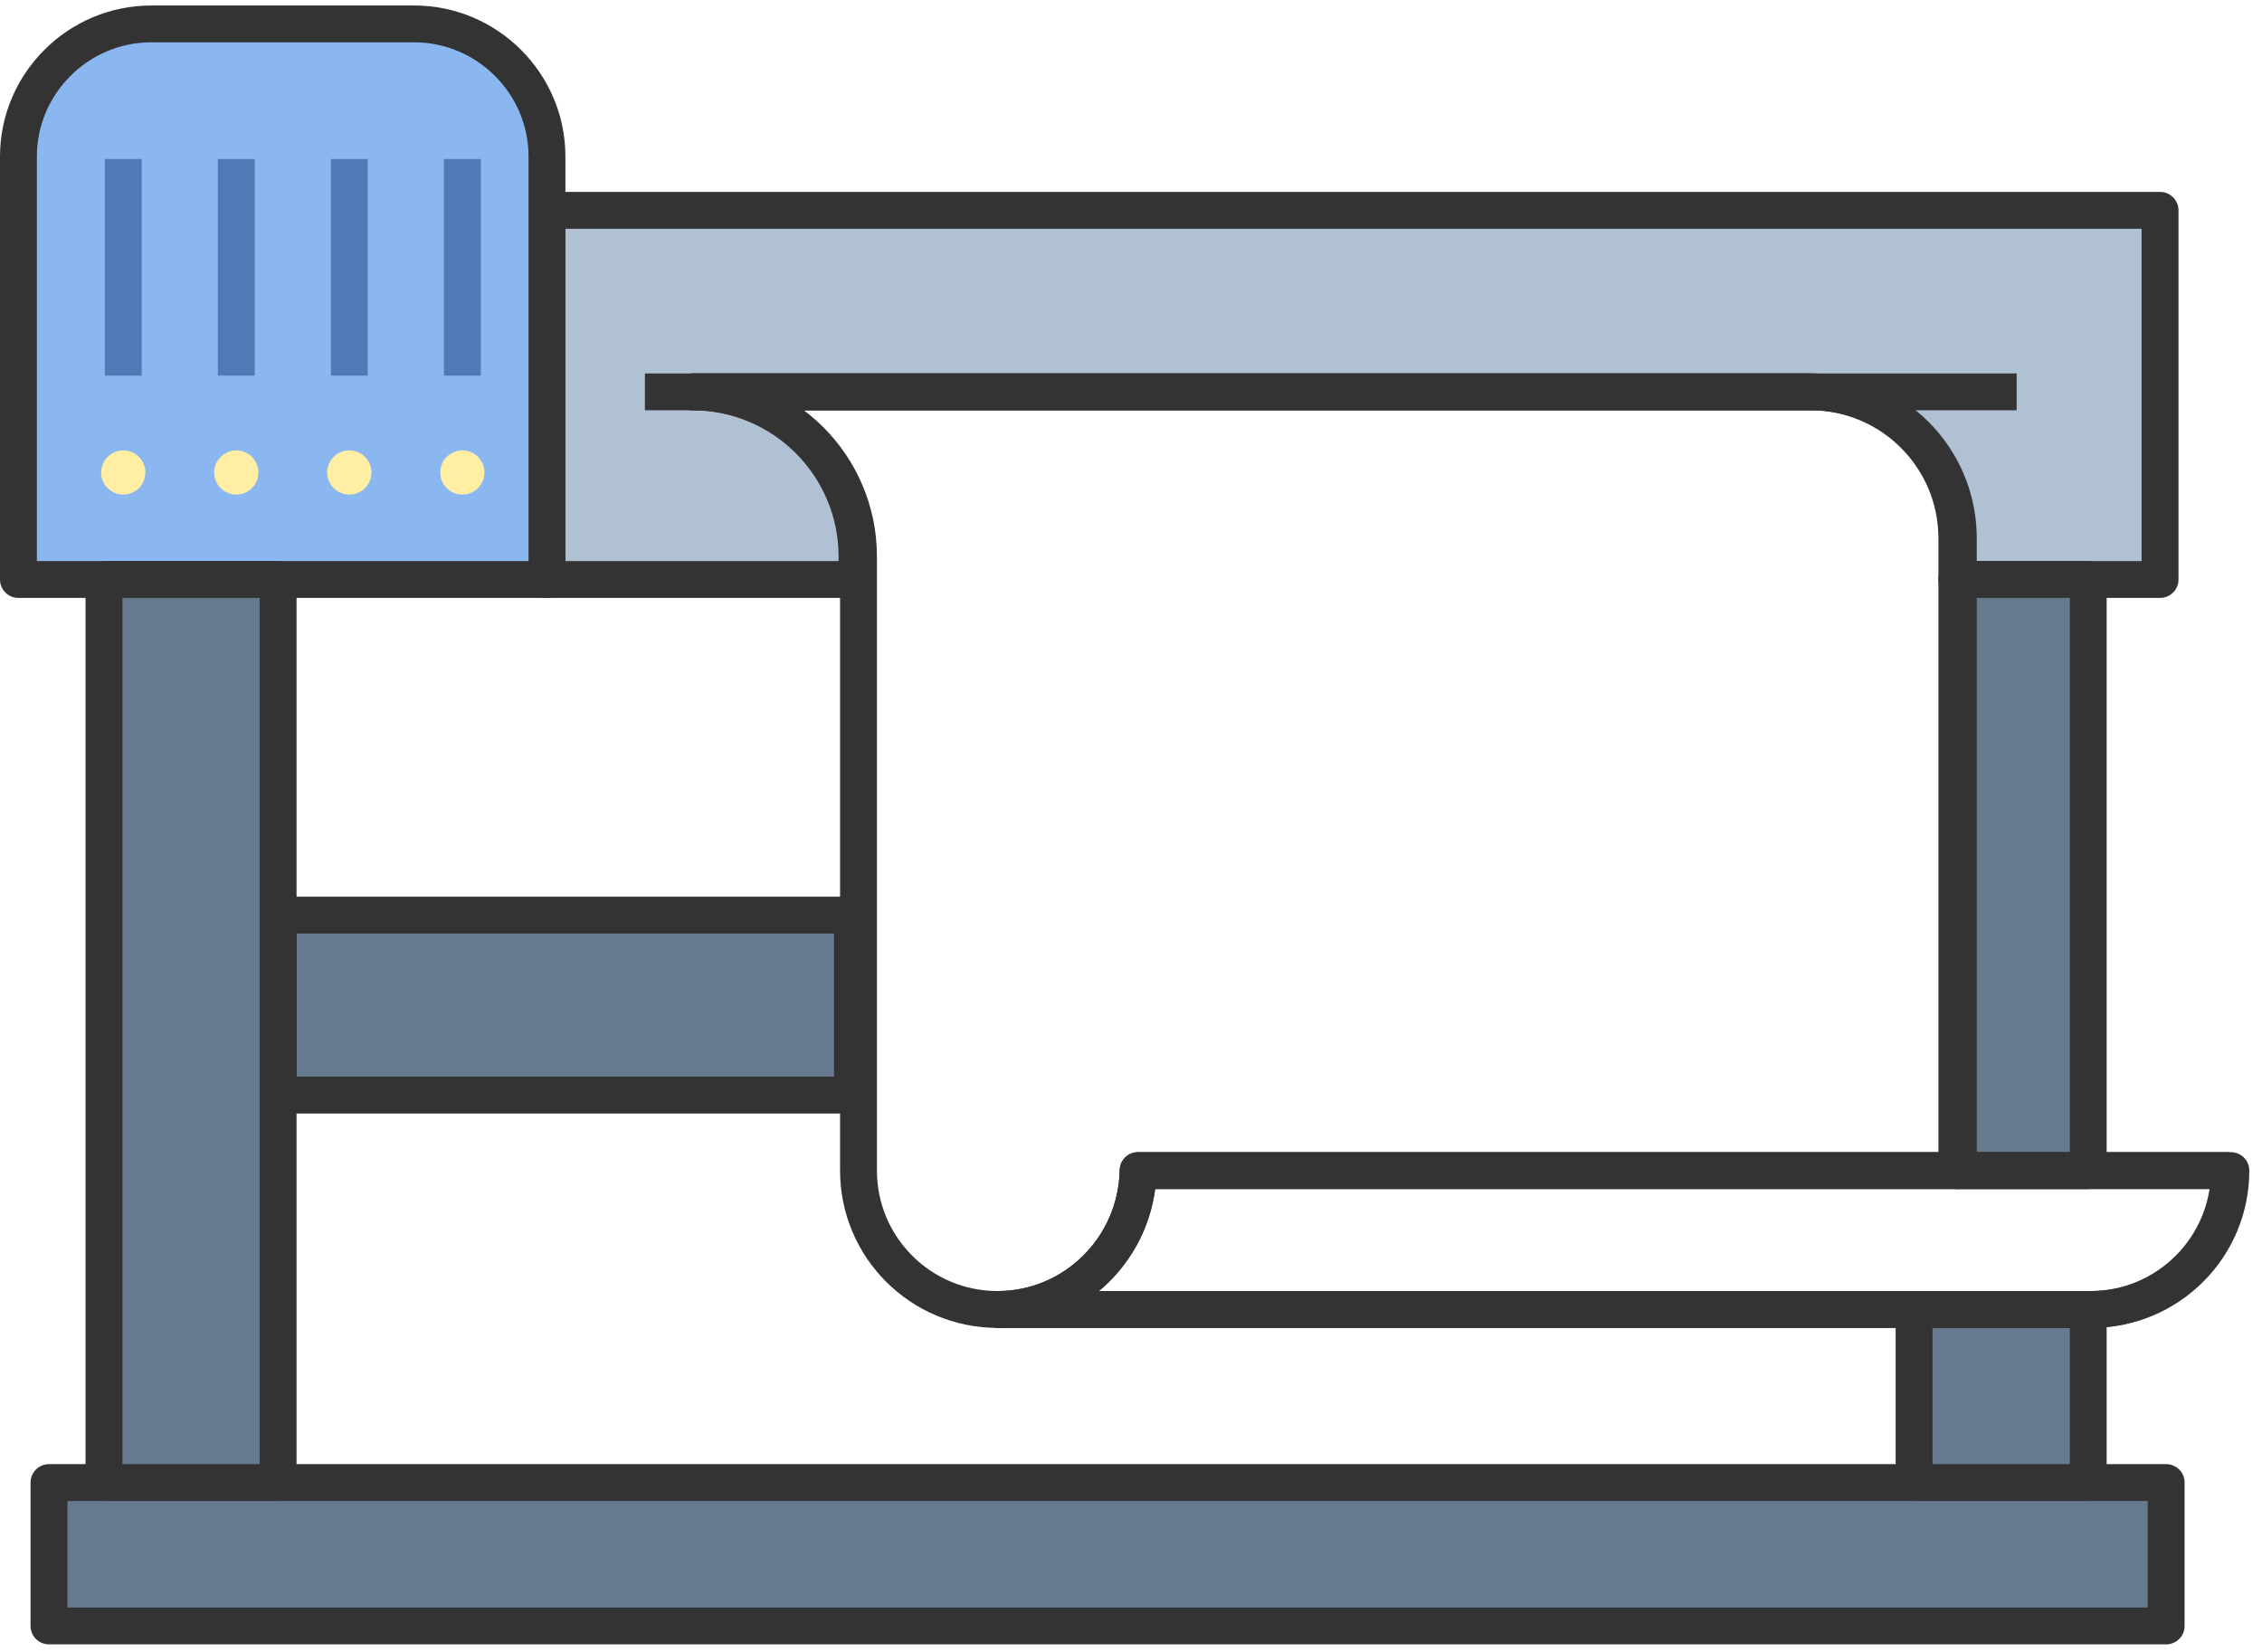 <svg width="141" height="103" viewBox="0 0 141 103" fill="none" xmlns="http://www.w3.org/2000/svg">
<path fill-rule="evenodd" clip-rule="evenodd" d="M3.054 92.423H135.026V101.362H3.054V92.423Z" fill="#66798F"/>
<path d="M135.026 93.571H3.053V91.275H135.026L136.175 92.423L135.026 93.571V93.571ZM135.026 93.571V91.275L135.085 91.277L135.144 91.281L135.201 91.288L135.258 91.299L135.313 91.311L135.368 91.327L135.421 91.345L135.473 91.365L135.524 91.388L135.574 91.414L135.622 91.442L135.669 91.471L135.714 91.503L135.757 91.537L135.799 91.573L135.839 91.611L135.877 91.651L135.913 91.693L135.947 91.736L135.979 91.781L136.009 91.828L136.037 91.876L136.062 91.925L136.085 91.976L136.106 92.028L136.124 92.082L136.139 92.136L136.152 92.192L136.162 92.248L136.17 92.306L136.174 92.364L136.175 92.423L136.174 92.482L136.17 92.54L136.162 92.598L136.152 92.654L136.139 92.71L136.124 92.764L136.106 92.818L136.085 92.87L136.062 92.921L136.037 92.97L136.009 93.018L135.979 93.065L135.947 93.11L135.913 93.153L135.877 93.195L135.839 93.235L135.799 93.273L135.757 93.309L135.714 93.343L135.669 93.375L135.622 93.405L135.574 93.432L135.524 93.458L135.473 93.481L135.421 93.501L135.368 93.519L135.313 93.535L135.258 93.548L135.201 93.558L135.144 93.565L135.085 93.569L135.026 93.571ZM133.877 101.362V92.423H136.175V101.362L135.026 102.51L133.877 101.362H133.877ZM133.877 101.362H136.175L136.174 101.421L136.17 101.479L136.162 101.537L136.152 101.593L136.139 101.649L136.124 101.703L136.106 101.757L136.085 101.809L136.062 101.86L136.037 101.909L136.009 101.957L135.979 102.004L135.947 102.049L135.913 102.092L135.877 102.134L135.839 102.174L135.799 102.212L135.757 102.248L135.714 102.282L135.669 102.314L135.622 102.344L135.574 102.371L135.524 102.397L135.473 102.42L135.421 102.44L135.368 102.458L135.313 102.474L135.258 102.487L135.201 102.497L135.144 102.504L135.085 102.508L135.026 102.51L134.967 102.508L134.909 102.504L134.851 102.497L134.795 102.487L134.739 102.474L134.684 102.458L134.631 102.44L134.579 102.42L134.528 102.397L134.478 102.371L134.43 102.344L134.384 102.314L134.339 102.282L134.295 102.248L134.253 102.212L134.213 102.174L134.175 102.134L134.139 102.092L134.105 102.049L134.073 102.004L134.043 101.957L134.016 101.909L133.99 101.86L133.967 101.809L133.947 101.757L133.929 101.703L133.913 101.649L133.9 101.593L133.89 101.537L133.883 101.479L133.878 101.421L133.877 101.362ZM3.054 100.214H135.026V102.51H3.054L1.904 101.362L3.054 100.214V100.214ZM3.054 100.214V102.51L2.994 102.508L2.936 102.504L2.879 102.497L2.822 102.487L2.766 102.474L2.712 102.458L2.658 102.44L2.606 102.42L2.555 102.397L2.506 102.371L2.458 102.344L2.411 102.314L2.366 102.282L2.323 102.248L2.281 102.212L2.241 102.174L2.203 102.134L2.167 102.092L2.133 102.049L2.101 102.004L2.071 101.957L2.043 101.909L2.018 101.86L1.995 101.809L1.974 101.757L1.956 101.703L1.94 101.649L1.928 101.593L1.917 101.537L1.91 101.479L1.906 101.421L1.904 101.362L1.906 101.303L1.91 101.245L1.917 101.187L1.928 101.131L1.94 101.075L1.956 101.021L1.974 100.967L1.995 100.915L2.018 100.864L2.043 100.815L2.071 100.767L2.101 100.72L2.133 100.675L2.167 100.632L2.203 100.59L2.241 100.55L2.281 100.513L2.323 100.476L2.366 100.442L2.411 100.41L2.458 100.38L2.506 100.353L2.555 100.327L2.606 100.304L2.658 100.284L2.712 100.266L2.766 100.25L2.822 100.238L2.879 100.227L2.936 100.22L2.994 100.216L3.054 100.214ZM4.203 92.423V101.362H1.904V92.423L3.054 91.275L4.203 92.423H4.203ZM4.203 92.423H1.904L1.906 92.364L1.91 92.306L1.917 92.248L1.928 92.192L1.94 92.136L1.956 92.082L1.974 92.028L1.995 91.976L2.018 91.925L2.043 91.876L2.071 91.828L2.101 91.781L2.133 91.736L2.167 91.693L2.203 91.651L2.241 91.611L2.281 91.573L2.323 91.537L2.366 91.503L2.411 91.471L2.458 91.442L2.506 91.414L2.555 91.388L2.606 91.365L2.658 91.345L2.712 91.327L2.766 91.311L2.822 91.299L2.879 91.288L2.936 91.281L2.994 91.277L3.054 91.275L3.113 91.277L3.171 91.281L3.229 91.288L3.285 91.299L3.341 91.311L3.395 91.327L3.449 91.345L3.501 91.365L3.552 91.388L3.601 91.414L3.65 91.442L3.696 91.471L3.741 91.503L3.785 91.537L3.826 91.573L3.866 91.611L3.904 91.651L3.94 91.693L3.975 91.736L4.007 91.781L4.037 91.828L4.064 91.876L4.09 91.925L4.113 91.976L4.133 92.028L4.151 92.082L4.167 92.136L4.179 92.192L4.19 92.248L4.197 92.306L4.201 92.364L4.203 92.423H4.203Z" fill="#333333"/>
<path fill-rule="evenodd" clip-rule="evenodd" d="M17.336 57.047H53.139V68.269H17.336V57.047Z" fill="#66798F"/>
<path d="M53.139 58.195H17.336V55.899H53.139L54.288 57.047L53.139 58.195V58.195ZM53.139 58.195V55.899L53.198 55.901L53.256 55.905L53.314 55.913L53.37 55.923L53.426 55.935L53.48 55.951L53.534 55.969L53.586 55.989L53.637 56.013L53.687 56.038L53.735 56.066L53.781 56.095L53.826 56.127L53.87 56.161L53.911 56.198L53.951 56.236L53.989 56.276L54.026 56.317L54.06 56.361L54.092 56.405L54.122 56.452L54.149 56.5L54.175 56.55L54.198 56.6L54.218 56.653L54.236 56.706L54.252 56.76L54.265 56.816L54.275 56.872L54.282 56.93L54.286 56.988L54.288 57.047L54.286 57.106L54.282 57.164L54.275 57.222L54.265 57.279L54.252 57.334L54.236 57.389L54.218 57.442L54.198 57.494L54.175 57.545L54.149 57.594L54.122 57.642L54.092 57.689L54.06 57.734L54.026 57.777L53.989 57.819L53.951 57.859L53.911 57.897L53.87 57.933L53.826 57.967L53.781 57.999L53.735 58.029L53.687 58.056L53.637 58.082L53.586 58.105L53.534 58.125L53.48 58.143L53.426 58.159L53.37 58.172L53.314 58.182L53.256 58.189L53.198 58.194L53.139 58.195ZM51.989 68.269V57.047H54.288V68.269L53.139 69.416L51.989 68.269H51.989ZM51.989 68.269H54.288L54.286 68.328L54.282 68.386L54.275 68.443L54.265 68.5L54.252 68.555L54.236 68.61L54.218 68.663L54.198 68.715L54.175 68.766L54.149 68.816L54.122 68.864L54.092 68.91L54.06 68.955L54.026 68.999L53.989 69.04L53.951 69.08L53.911 69.118L53.87 69.154L53.826 69.188L53.781 69.22L53.735 69.25L53.687 69.278L53.637 69.303L53.586 69.326L53.534 69.347L53.48 69.365L53.426 69.38L53.37 69.393L53.314 69.403L53.256 69.41L53.198 69.415L53.139 69.416L53.08 69.415L53.021 69.41L52.964 69.403L52.907 69.393L52.852 69.38L52.797 69.365L52.743 69.347L52.691 69.326L52.64 69.303L52.591 69.278L52.543 69.25L52.496 69.22L52.451 69.188L52.408 69.154L52.366 69.118L52.326 69.08L52.288 69.04L52.252 68.999L52.218 68.955L52.186 68.91L52.156 68.864L52.128 68.816L52.103 68.766L52.08 68.715L52.059 68.663L52.041 68.61L52.026 68.555L52.013 68.5L52.003 68.443L51.995 68.386L51.991 68.328L51.989 68.269ZM17.336 67.121H53.139V69.416H17.336L16.187 68.269L17.336 67.121V67.121ZM17.336 67.121V69.416L17.277 69.415L17.219 69.41L17.161 69.403L17.105 69.393L17.049 69.38L16.994 69.365L16.941 69.347L16.889 69.326L16.838 69.303L16.788 69.278L16.74 69.25L16.694 69.22L16.649 69.188L16.605 69.154L16.564 69.118L16.524 69.08L16.486 69.04L16.45 68.999L16.415 68.955L16.383 68.91L16.353 68.864L16.326 68.816L16.3 68.766L16.277 68.715L16.257 68.663L16.239 68.61L16.223 68.555L16.21 68.5L16.2 68.443L16.193 68.386L16.189 68.328L16.187 68.269L16.189 68.21L16.193 68.151L16.2 68.094L16.21 68.037L16.223 67.982L16.239 67.927L16.257 67.874L16.277 67.822L16.3 67.771L16.326 67.722L16.353 67.674L16.383 67.627L16.415 67.582L16.45 67.538L16.486 67.497L16.524 67.457L16.564 67.419L16.605 67.383L16.649 67.349L16.694 67.317L16.74 67.287L16.788 67.259L16.838 67.234L16.889 67.211L16.941 67.19L16.994 67.172L17.049 67.157L17.105 67.144L17.161 67.134L17.219 67.127L17.277 67.122L17.336 67.121V67.121ZM18.486 57.047V68.269H16.187V57.047L17.336 55.899L18.486 57.047H18.486ZM18.486 57.047H16.187L16.189 56.988L16.193 56.93L16.2 56.872L16.21 56.816L16.223 56.76L16.239 56.706L16.257 56.653L16.277 56.6L16.3 56.55L16.326 56.5L16.353 56.452L16.383 56.405L16.415 56.361L16.45 56.317L16.486 56.276L16.524 56.236L16.564 56.198L16.605 56.161L16.649 56.127L16.694 56.095L16.74 56.066L16.788 56.038L16.838 56.013L16.889 55.989L16.941 55.969L16.994 55.951L17.049 55.935L17.105 55.923L17.161 55.913L17.219 55.905L17.277 55.901L17.336 55.899L17.395 55.901L17.454 55.905L17.511 55.913L17.568 55.923L17.623 55.935L17.678 55.951L17.732 55.969L17.784 55.989L17.835 56.013L17.884 56.038L17.932 56.066L17.979 56.095L18.024 56.127L18.067 56.161L18.109 56.198L18.149 56.236L18.187 56.276L18.223 56.317L18.257 56.361L18.289 56.405L18.319 56.452L18.347 56.5L18.372 56.55L18.395 56.6L18.416 56.653L18.434 56.706L18.449 56.76L18.462 56.816L18.472 56.872L18.48 56.93L18.484 56.988L18.486 57.047H18.486Z" fill="#333333"/>
<path fill-rule="evenodd" clip-rule="evenodd" d="M134.645 13.112H34.094V36.126H53.421V34.699C53.421 29.026 48.817 24.428 43.138 24.428C66.371 24.428 89.605 24.428 112.838 24.428C117.886 24.428 121.978 28.515 121.978 33.557V36.126H134.645V13.112H134.645Z" fill="#B0C1D4"/>
<path d="M34.095 11.965H134.646V14.26H34.095L32.945 13.113L34.095 11.965V11.965ZM34.095 11.965V14.26L34.035 14.259L33.977 14.255L33.92 14.247L33.863 14.237L33.807 14.224L33.753 14.209L33.699 14.191L33.647 14.17L33.596 14.147L33.547 14.122L33.499 14.094L33.452 14.064L33.407 14.032L33.364 13.998L33.322 13.962L33.282 13.924L33.244 13.884L33.208 13.843L33.174 13.799L33.142 13.754L33.112 13.708L33.084 13.66L33.059 13.61L33.036 13.559L33.015 13.507L32.997 13.454L32.981 13.399L32.969 13.344L32.959 13.287L32.951 13.23L32.947 13.172L32.945 13.113L32.947 13.053L32.951 12.995L32.959 12.938L32.969 12.881L32.981 12.826L32.997 12.771L33.015 12.718L33.036 12.666L33.059 12.615L33.084 12.566L33.112 12.517L33.142 12.471L33.174 12.426L33.208 12.383L33.244 12.341L33.282 12.301L33.322 12.263L33.364 12.227L33.407 12.193L33.452 12.161L33.499 12.131L33.547 12.103L33.596 12.078L33.647 12.055L33.699 12.034L33.753 12.016L33.807 12.001L33.863 11.988L33.92 11.978L33.977 11.971L34.035 11.966L34.095 11.965ZM32.945 36.126V13.113H35.244V36.126L34.095 37.274L32.945 36.126H32.945ZM32.945 36.126H35.244L35.242 36.185L35.238 36.243L35.231 36.301L35.221 36.357L35.208 36.413L35.192 36.468L35.174 36.521L35.154 36.573L35.131 36.624L35.105 36.673L35.078 36.721L35.048 36.768L35.016 36.813L34.981 36.856L34.945 36.898L34.907 36.938L34.867 36.976L34.826 37.012L34.782 37.046L34.737 37.078L34.691 37.108L34.642 37.135L34.593 37.161L34.542 37.184L34.49 37.204L34.436 37.222L34.382 37.238L34.326 37.251L34.27 37.261L34.212 37.268L34.154 37.272L34.095 37.274L34.035 37.272L33.977 37.268L33.92 37.261L33.863 37.251L33.807 37.238L33.753 37.222L33.699 37.204L33.647 37.184L33.596 37.161L33.547 37.135L33.499 37.108L33.452 37.078L33.407 37.046L33.364 37.012L33.322 36.976L33.282 36.938L33.244 36.898L33.208 36.856L33.174 36.813L33.142 36.768L33.112 36.721L33.084 36.673L33.059 36.624L33.036 36.573L33.015 36.521L32.997 36.468L32.981 36.413L32.969 36.357L32.959 36.301L32.951 36.243L32.947 36.185L32.945 36.126ZM53.422 37.274H34.095V34.978H53.422L54.571 36.126L53.422 37.274V37.274ZM53.422 37.274V34.978L53.481 34.98L53.539 34.984L53.597 34.992L53.653 35.002L53.709 35.014L53.763 35.03L53.817 35.048L53.869 35.069L53.92 35.091L53.969 35.117L54.017 35.145L54.064 35.174L54.109 35.206L54.153 35.24L54.194 35.276L54.234 35.314L54.272 35.354L54.308 35.396L54.343 35.439L54.375 35.484L54.404 35.531L54.432 35.579L54.458 35.628L54.481 35.679L54.501 35.731L54.519 35.785L54.535 35.839L54.547 35.895L54.558 35.951L54.565 36.009L54.569 36.067L54.571 36.126L54.569 36.185L54.565 36.243L54.558 36.301L54.547 36.357L54.535 36.413L54.519 36.468L54.501 36.521L54.481 36.573L54.458 36.624L54.432 36.673L54.404 36.721L54.375 36.768L54.343 36.813L54.308 36.856L54.272 36.898L54.234 36.938L54.194 36.976L54.153 37.012L54.109 37.046L54.064 37.078L54.017 37.108L53.969 37.135L53.92 37.161L53.869 37.184L53.817 37.204L53.763 37.222L53.709 37.238L53.653 37.251L53.597 37.261L53.539 37.268L53.481 37.272L53.422 37.274ZM54.571 34.698V36.126H52.272V34.698H54.571ZM54.571 34.698H52.272L52.274 34.639L52.278 34.581L52.285 34.524L52.296 34.467L52.309 34.412L52.324 34.357L52.342 34.304L52.363 34.252L52.386 34.201L52.411 34.151L52.439 34.103L52.469 34.057L52.501 34.012L52.535 33.968L52.571 33.927L52.609 33.887L52.649 33.849L52.691 33.813L52.734 33.779L52.779 33.747L52.826 33.717L52.874 33.689L52.923 33.664L52.974 33.641L53.026 33.62L53.08 33.602L53.134 33.587L53.19 33.574L53.247 33.564L53.304 33.556L53.362 33.552L53.422 33.551L53.481 33.552L53.539 33.556L53.597 33.564L53.653 33.574L53.709 33.587L53.763 33.602L53.817 33.62L53.869 33.641L53.92 33.664L53.969 33.689L54.017 33.717L54.064 33.747L54.109 33.779L54.153 33.813L54.194 33.849L54.234 33.887L54.272 33.927L54.308 33.968L54.343 34.012L54.375 34.057L54.404 34.103L54.432 34.151L54.458 34.201L54.481 34.252L54.501 34.304L54.519 34.357L54.535 34.412L54.547 34.467L54.558 34.524L54.565 34.581L54.569 34.639L54.571 34.698ZM43.138 23.28V25.576V23.28L43.725 23.295L44.305 23.339L44.877 23.412L45.441 23.512L45.994 23.64L46.537 23.794L47.069 23.974L47.588 24.178L48.095 24.407L48.588 24.659L49.067 24.934L49.531 25.231L49.979 25.549L50.411 25.888L50.825 26.247L51.222 26.625L51.6 27.021L51.96 27.435L52.299 27.866L52.618 28.314L52.915 28.777L53.19 29.255L53.443 29.748L53.672 30.254L53.877 30.773L54.057 31.304L54.211 31.846L54.339 32.399L54.439 32.961L54.512 33.533L54.556 34.112L54.571 34.699H52.272L52.26 34.228L52.225 33.764L52.167 33.308L52.087 32.859L51.985 32.418L51.862 31.985L51.718 31.562L51.555 31.148L51.372 30.744L51.17 30.351L50.951 29.969L50.713 29.599L50.458 29.241L50.187 28.896L49.9 28.565L49.597 28.248L49.279 27.946L48.948 27.659L48.603 27.388L48.244 27.133L47.874 26.896L47.491 26.676L47.097 26.475L46.693 26.293L46.279 26.129L45.855 25.986L45.422 25.863L44.98 25.761L44.531 25.681L44.074 25.623L43.609 25.588L43.138 25.576V23.28L43.138 23.28ZM43.138 23.28V25.576L43.079 25.575L43.02 25.57L42.963 25.563L42.906 25.553L42.851 25.54L42.796 25.524L42.743 25.506L42.691 25.486L42.64 25.463L42.59 25.438L42.542 25.41L42.495 25.38L42.45 25.348L42.407 25.314L42.365 25.278L42.325 25.24L42.287 25.2L42.251 25.158L42.217 25.115L42.185 25.07L42.155 25.023L42.127 24.975L42.102 24.926L42.079 24.875L42.058 24.823L42.04 24.77L42.025 24.715L42.012 24.66L42.002 24.603L41.995 24.546L41.99 24.487L41.989 24.428L41.99 24.369L41.995 24.311L42.002 24.253L42.012 24.197L42.025 24.141L42.04 24.087L42.058 24.034L42.079 23.981L42.102 23.93L42.127 23.881L42.155 23.833L42.185 23.786L42.217 23.741L42.251 23.698L42.287 23.656L42.325 23.616L42.365 23.579L42.407 23.543L42.45 23.508L42.495 23.476L42.542 23.447L42.59 23.419L42.64 23.393L42.691 23.37L42.743 23.35L42.796 23.332L42.851 23.317L42.906 23.304L42.963 23.294L43.02 23.286L43.079 23.282L43.138 23.28ZM112.838 23.28V25.576H110.66H108.482H106.304H104.126H101.948H99.769H97.591H95.413H93.235H91.057H88.879H86.701H84.522H82.344H80.166H77.988H75.81H73.632H71.454H69.275H67.097H64.919H62.741H60.563H58.385H56.207H54.029H51.85H49.672H47.494H45.316H43.138V23.28H45.316H47.494H49.672H51.85H54.029H56.207H58.385H60.563H62.741H64.919H67.097H69.275H71.454H73.632H75.81H77.988H80.166H82.344H84.522H86.701H88.879H91.057H93.235H95.413H97.591H99.769H101.948H104.126H106.304H108.482H110.66H112.838ZM112.838 25.576V23.28L112.897 23.282L112.956 23.286L113.013 23.294L113.07 23.304L113.125 23.317L113.18 23.332L113.233 23.35L113.285 23.37L113.336 23.393L113.386 23.419L113.434 23.447L113.481 23.476L113.526 23.508L113.569 23.543L113.611 23.579L113.651 23.616L113.689 23.656L113.725 23.698L113.759 23.741L113.791 23.786L113.821 23.833L113.849 23.881L113.874 23.93L113.897 23.981L113.918 24.034L113.936 24.087L113.951 24.141L113.964 24.197L113.974 24.253L113.982 24.311L113.986 24.369L113.987 24.428L113.986 24.487L113.982 24.546L113.974 24.603L113.964 24.66L113.951 24.715L113.936 24.77L113.918 24.823L113.897 24.875L113.874 24.926L113.849 24.975L113.821 25.023L113.791 25.07L113.759 25.115L113.725 25.158L113.689 25.2L113.651 25.24L113.611 25.278L113.569 25.314L113.526 25.348L113.481 25.38L113.434 25.41L113.386 25.438L113.336 25.463L113.285 25.486L113.233 25.506L113.18 25.524L113.125 25.54L113.07 25.553L113.013 25.563L112.956 25.57L112.897 25.575L112.838 25.576ZM123.128 33.557H120.83L120.819 33.146L120.788 32.74L120.737 32.34L120.667 31.948L120.578 31.562L120.47 31.183L120.345 30.813L120.202 30.451L120.042 30.098L119.866 29.754L119.673 29.42L119.465 29.096L119.243 28.783L119.005 28.481L118.754 28.191L118.489 27.914L118.211 27.649L117.921 27.398L117.619 27.161L117.305 26.938L116.981 26.731L116.647 26.539L116.302 26.362L115.949 26.203L115.586 26.06L115.215 25.935L114.836 25.827L114.45 25.738L114.057 25.668L113.657 25.617L113.251 25.586L112.838 25.576V23.28L113.367 23.294L113.889 23.333L114.404 23.399L114.911 23.489L115.409 23.604L115.898 23.742L116.376 23.904L116.844 24.088L117.3 24.294L117.744 24.521L118.175 24.769L118.592 25.036L118.995 25.323L119.384 25.628L119.757 25.95L120.114 26.29L120.455 26.647L120.778 27.02L121.083 27.408L121.37 27.811L121.638 28.228L121.886 28.658L122.113 29.101L122.319 29.557L122.503 30.024L122.665 30.502L122.804 30.99L122.919 31.488L123.01 31.994L123.075 32.508L123.115 33.03L123.128 33.557ZM120.83 33.557H123.128L123.127 33.617L123.122 33.675L123.115 33.732L123.105 33.789L123.092 33.844L123.076 33.899L123.058 33.952L123.038 34.004L123.015 34.055L122.989 34.105L122.962 34.153L122.932 34.199L122.9 34.244L122.866 34.288L122.83 34.329L122.792 34.369L122.752 34.407L122.71 34.443L122.666 34.477L122.621 34.509L122.575 34.539L122.527 34.567L122.477 34.592L122.426 34.615L122.374 34.636L122.321 34.654L122.266 34.669L122.21 34.682L122.154 34.692L122.096 34.699L122.038 34.704L121.979 34.705L121.92 34.704L121.861 34.699L121.804 34.692L121.747 34.682L121.692 34.669L121.637 34.654L121.584 34.636L121.532 34.615L121.481 34.592L121.431 34.567L121.383 34.539L121.336 34.509L121.291 34.477L121.248 34.443L121.206 34.407L121.166 34.369L121.128 34.329L121.092 34.288L121.058 34.244L121.026 34.199L120.996 34.153L120.968 34.105L120.943 34.055L120.92 34.004L120.899 33.952L120.881 33.899L120.866 33.844L120.853 33.789L120.843 33.732L120.835 33.675L120.831 33.617L120.83 33.557ZM120.83 36.126V33.557H123.128V36.126L121.979 37.274L120.83 36.126H120.83ZM120.83 36.126H123.128L123.127 36.185L123.122 36.243L123.115 36.301L123.105 36.358L123.092 36.413L123.076 36.468L123.058 36.521L123.038 36.573L123.015 36.624L122.989 36.673L122.962 36.721L122.932 36.768L122.9 36.813L122.866 36.856L122.83 36.898L122.792 36.938L122.752 36.976L122.71 37.012L122.666 37.046L122.621 37.078L122.575 37.108L122.527 37.136L122.477 37.161L122.426 37.184L122.374 37.204L122.321 37.222L122.266 37.238L122.21 37.251L122.154 37.261L122.096 37.268L122.038 37.273L121.979 37.274L121.92 37.273L121.861 37.268L121.804 37.261L121.747 37.251L121.692 37.238L121.637 37.222L121.584 37.204L121.532 37.184L121.481 37.161L121.431 37.136L121.383 37.108L121.336 37.078L121.291 37.046L121.248 37.012L121.206 36.976L121.166 36.938L121.128 36.898L121.092 36.856L121.058 36.813L121.026 36.768L120.996 36.721L120.968 36.673L120.943 36.624L120.92 36.573L120.899 36.521L120.881 36.468L120.866 36.413L120.853 36.358L120.843 36.301L120.835 36.243L120.831 36.185L120.83 36.126ZM134.646 37.274H121.979V34.978H134.646L135.795 36.126L134.646 37.274V37.274ZM134.646 37.274V34.978L134.705 34.98L134.763 34.984L134.821 34.992L134.877 35.002L134.933 35.014L134.987 35.03L135.041 35.048L135.093 35.069L135.144 35.092L135.193 35.117L135.242 35.145L135.288 35.174L135.333 35.206L135.377 35.24L135.418 35.276L135.458 35.315L135.496 35.354L135.532 35.396L135.567 35.439L135.599 35.484L135.629 35.531L135.656 35.579L135.682 35.629L135.705 35.679L135.725 35.731L135.743 35.785L135.759 35.839L135.772 35.895L135.782 35.951L135.789 36.009L135.793 36.067L135.795 36.126L135.793 36.185L135.789 36.243L135.782 36.301L135.772 36.358L135.759 36.413L135.743 36.468L135.725 36.521L135.705 36.573L135.682 36.624L135.656 36.673L135.629 36.721L135.599 36.768L135.567 36.813L135.532 36.856L135.496 36.898L135.458 36.938L135.418 36.976L135.377 37.012L135.333 37.046L135.288 37.078L135.242 37.108L135.193 37.136L135.144 37.161L135.093 37.184L135.041 37.204L134.987 37.222L134.933 37.238L134.877 37.251L134.821 37.261L134.763 37.268L134.705 37.273L134.646 37.274ZM135.795 13.113V36.126H133.496V13.113L134.646 11.965L135.795 13.113ZM135.795 13.113H133.496L133.498 13.054L133.502 12.995L133.51 12.938L133.52 12.881L133.533 12.826L133.548 12.771L133.566 12.718L133.587 12.666L133.61 12.615L133.635 12.566L133.663 12.518L133.693 12.471L133.725 12.426L133.759 12.383L133.795 12.341L133.833 12.301L133.873 12.263L133.915 12.227L133.958 12.193L134.003 12.161L134.05 12.131L134.098 12.103L134.147 12.078L134.198 12.055L134.25 12.034L134.304 12.016L134.358 12.001L134.414 11.988L134.471 11.978L134.528 11.971L134.587 11.966L134.646 11.965L134.705 11.966L134.763 11.971L134.821 11.978L134.877 11.988L134.933 12.001L134.987 12.016L135.041 12.034L135.093 12.055L135.144 12.078L135.193 12.103L135.242 12.131L135.288 12.161L135.333 12.193L135.377 12.227L135.418 12.263L135.458 12.301L135.496 12.341L135.532 12.383L135.567 12.426L135.599 12.471L135.629 12.518L135.656 12.566L135.682 12.615L135.705 12.666L135.725 12.718L135.743 12.771L135.759 12.826L135.772 12.881L135.782 12.938L135.789 12.995L135.793 13.054L135.795 13.113Z" fill="#333333"/>
<path fill-rule="evenodd" clip-rule="evenodd" d="M1.149 36.126H34.095V9.757C34.095 5.21 30.37 1.49 25.818 1.49H9.427C4.874 1.49 1.149 5.21 1.149 9.757V36.126Z" fill="#8BB7F0"/>
<path d="M34.095 37.274H1.149V34.978H34.095L35.244 36.126L34.095 37.274V37.274ZM34.095 37.274V34.978L34.154 34.98L34.212 34.984L34.27 34.992L34.326 35.002L34.382 35.014L34.437 35.03L34.49 35.048L34.542 35.069L34.593 35.092L34.643 35.117L34.691 35.145L34.737 35.174L34.782 35.206L34.826 35.24L34.867 35.276L34.907 35.315L34.946 35.354L34.982 35.396L35.016 35.439L35.048 35.484L35.078 35.531L35.105 35.579L35.131 35.629L35.154 35.679L35.174 35.731L35.192 35.785L35.208 35.839L35.221 35.895L35.231 35.951L35.238 36.009L35.243 36.067L35.244 36.126L35.243 36.185L35.238 36.243L35.231 36.301L35.221 36.358L35.208 36.413L35.192 36.468L35.174 36.521L35.154 36.573L35.131 36.624L35.105 36.673L35.078 36.721L35.048 36.768L35.016 36.813L34.982 36.856L34.946 36.898L34.907 36.938L34.867 36.976L34.826 37.012L34.782 37.046L34.737 37.078L34.691 37.108L34.643 37.136L34.593 37.161L34.542 37.184L34.49 37.204L34.437 37.222L34.382 37.238L34.326 37.251L34.27 37.261L34.212 37.268L34.154 37.273L34.095 37.274ZM35.244 9.757V36.126H32.946V9.757H35.244ZM25.817 2.638V0.342L26.3 0.355L26.777 0.391L27.248 0.451L27.712 0.535L28.168 0.64L28.615 0.768L29.053 0.917L29.481 1.086L29.898 1.275L30.305 1.484L30.699 1.711L31.081 1.957L31.451 2.219L31.807 2.499L32.149 2.795L32.476 3.107L32.788 3.434L33.085 3.775L33.365 4.131L33.628 4.5L33.874 4.882L34.101 5.276L34.31 5.681L34.499 6.098L34.669 6.526L34.818 6.963L34.946 7.409L35.052 7.865L35.135 8.328L35.195 8.798L35.232 9.275L35.244 9.757H32.946L32.936 9.391L32.909 9.031L32.863 8.677L32.8 8.328L32.72 7.985L32.624 7.648L32.512 7.318L32.384 6.996L32.241 6.681L32.083 6.374L31.911 6.076L31.724 5.787L31.525 5.507L31.313 5.237L31.088 4.978L30.851 4.73L30.602 4.494L30.343 4.269L30.073 4.057L29.793 3.857L29.503 3.672L29.205 3.5L28.898 3.342L28.582 3.199L28.259 3.071L27.929 2.959L27.592 2.863L27.248 2.783L26.899 2.72L26.544 2.675L26.183 2.647L25.817 2.638V2.638ZM9.427 0.342H25.817V2.638H9.427V0.342ZM2.299 9.757H0L0.012 9.275L0.049 8.798L0.109 8.328L0.193 7.865L0.299 7.409L0.426 6.963L0.575 6.526L0.745 6.098L0.934 5.681L1.143 5.275L1.371 4.881L1.616 4.5L1.879 4.131L2.16 3.775L2.456 3.434L2.768 3.107L3.095 2.795L3.437 2.499L3.793 2.219L4.163 1.956L4.545 1.711L4.94 1.484L5.346 1.275L5.763 1.086L6.191 0.917L6.629 0.768L7.076 0.64L7.532 0.535L7.996 0.451L8.467 0.391L8.944 0.355L9.427 0.342V2.638L9.061 2.647L8.7 2.675L8.345 2.72L7.996 2.783L7.652 2.863L7.315 2.959L6.985 3.071L6.662 3.199L6.347 3.342L6.04 3.499L5.741 3.672L5.451 3.857L5.171 4.057L4.901 4.269L4.642 4.493L4.393 4.73L4.157 4.978L3.932 5.237L3.719 5.507L3.52 5.787L3.334 6.076L3.161 6.374L3.003 6.681L2.86 6.996L2.732 7.318L2.62 7.648L2.524 7.984L2.444 8.328L2.381 8.677L2.336 9.031L2.308 9.391L2.299 9.757H2.299ZM0 36.126V9.757H2.299V36.126L1.149 37.274L9.90057e-06 36.126H0ZM0 36.126H2.299L2.297 36.185L2.293 36.243L2.285 36.301L2.275 36.357L2.262 36.413L2.247 36.468L2.229 36.521L2.208 36.573L2.185 36.624L2.16 36.673L2.132 36.721L2.102 36.768L2.07 36.813L2.036 36.856L2 36.898L1.962 36.938L1.922 36.976L1.88 37.012L1.837 37.046L1.792 37.078L1.745 37.108L1.697 37.135L1.648 37.161L1.597 37.184L1.544 37.204L1.491 37.222L1.437 37.238L1.381 37.251L1.324 37.261L1.267 37.268L1.208 37.272L1.149 37.274L1.09 37.272L1.032 37.268L0.974 37.261L0.918 37.251L0.862 37.238L0.808 37.222L0.754 37.204L0.702 37.184L0.651 37.161L0.602 37.135L0.553 37.108L0.507 37.078L0.462 37.046L0.418 37.012L0.377 36.976L0.337 36.938L0.299 36.898L0.263 36.856L0.228 36.813L0.196 36.768L0.166 36.721L0.139 36.673L0.113 36.624L0.09 36.573L0.07 36.521L0.052 36.468L0.036 36.413L0.023 36.357L0.013 36.301L0.006 36.243L0.002 36.185L3.96026e-07 36.126H0Z" fill="#333333"/>
<path fill-rule="evenodd" clip-rule="evenodd" d="M119.314 92.423H130.169V81.632H119.314V92.423ZM130.169 72.975V36.126H121.98V72.975H130.169Z" fill="#66798F"/>
<path d="M130.168 93.571H119.313V91.275H130.168L131.317 92.423L130.168 93.571V93.571ZM130.168 93.571V91.275L130.227 91.277L130.285 91.281L130.343 91.288L130.4 91.299L130.455 91.311L130.51 91.327L130.563 91.345L130.615 91.365L130.666 91.388L130.716 91.414L130.764 91.441L130.811 91.471L130.856 91.503L130.899 91.537L130.941 91.573L130.981 91.611L131.019 91.651L131.055 91.693L131.089 91.736L131.121 91.781L131.151 91.828L131.179 91.876L131.204 91.925L131.227 91.976L131.248 92.028L131.266 92.082L131.281 92.136L131.294 92.192L131.304 92.248L131.311 92.306L131.316 92.364L131.317 92.423L131.316 92.482L131.311 92.54L131.304 92.598L131.294 92.654L131.281 92.71L131.266 92.764L131.248 92.818L131.227 92.87L131.204 92.921L131.179 92.97L131.151 93.018L131.121 93.065L131.089 93.11L131.055 93.153L131.019 93.195L130.981 93.235L130.941 93.273L130.899 93.309L130.856 93.343L130.811 93.375L130.764 93.405L130.716 93.432L130.666 93.458L130.615 93.481L130.563 93.501L130.51 93.519L130.455 93.535L130.4 93.547L130.343 93.558L130.285 93.565L130.227 93.569L130.168 93.571ZM131.317 81.632V92.423H129.019V81.632L130.168 80.484L131.317 81.632H131.317ZM131.317 81.632H129.019L129.02 81.573L129.025 81.514L129.032 81.457L129.042 81.4L129.055 81.345L129.07 81.29L129.088 81.237L129.109 81.185L129.132 81.134L129.157 81.085L129.185 81.037L129.215 80.99L129.247 80.945L129.281 80.902L129.317 80.86L129.355 80.82L129.395 80.782L129.437 80.746L129.48 80.712L129.525 80.68L129.572 80.65L129.62 80.622L129.67 80.597L129.721 80.574L129.773 80.553L129.826 80.536L129.881 80.52L129.936 80.507L129.993 80.497L130.05 80.49L130.109 80.485L130.168 80.484L130.227 80.485L130.285 80.49L130.343 80.497L130.4 80.507L130.455 80.52L130.51 80.536L130.563 80.553L130.615 80.574L130.666 80.597L130.716 80.622L130.764 80.65L130.811 80.68L130.856 80.712L130.899 80.746L130.941 80.782L130.981 80.82L131.019 80.86L131.055 80.902L131.089 80.945L131.121 80.99L131.151 81.037L131.179 81.085L131.204 81.134L131.227 81.185L131.248 81.237L131.266 81.29L131.281 81.345L131.294 81.4L131.304 81.457L131.311 81.514L131.316 81.573L131.317 81.632ZM119.313 80.484H130.168V82.78H119.313L118.164 81.632L119.313 80.484V80.484ZM119.313 80.484V82.78L119.254 82.778L119.196 82.774L119.138 82.766L119.082 82.756L119.026 82.743L118.972 82.728L118.918 82.71L118.866 82.689L118.815 82.666L118.766 82.641L118.717 82.613L118.671 82.584L118.626 82.552L118.582 82.517L118.541 82.481L118.501 82.443L118.463 82.403L118.427 82.362L118.392 82.319L118.36 82.273L118.33 82.227L118.303 82.179L118.277 82.129L118.254 82.079L118.234 82.026L118.216 81.973L118.2 81.919L118.187 81.863L118.177 81.806L118.17 81.749L118.166 81.691L118.164 81.632L118.166 81.573L118.17 81.514L118.177 81.457L118.187 81.4L118.2 81.345L118.216 81.29L118.234 81.237L118.254 81.185L118.277 81.134L118.303 81.085L118.33 81.037L118.36 80.99L118.392 80.945L118.427 80.902L118.463 80.86L118.501 80.82L118.541 80.782L118.582 80.746L118.626 80.712L118.671 80.68L118.717 80.65L118.766 80.622L118.815 80.597L118.866 80.574L118.918 80.553L118.972 80.536L119.026 80.52L119.082 80.507L119.138 80.497L119.196 80.49L119.254 80.485L119.313 80.484ZM118.164 92.423V81.632H120.463V92.423L119.313 93.571L118.164 92.423H118.164ZM118.164 92.423H120.463L120.461 92.482L120.457 92.54L120.449 92.598L120.439 92.654L120.426 92.71L120.411 92.764L120.393 92.818L120.372 92.87L120.349 92.921L120.324 92.97L120.296 93.018L120.266 93.065L120.234 93.11L120.2 93.153L120.164 93.195L120.126 93.235L120.086 93.273L120.044 93.309L120.001 93.343L119.956 93.375L119.909 93.405L119.861 93.432L119.812 93.458L119.761 93.481L119.709 93.501L119.655 93.519L119.601 93.535L119.545 93.547L119.488 93.558L119.431 93.565L119.372 93.569L119.313 93.571L119.254 93.569L119.196 93.565L119.138 93.558L119.082 93.547L119.026 93.535L118.972 93.519L118.918 93.501L118.866 93.481L118.815 93.458L118.766 93.432L118.717 93.405L118.671 93.375L118.626 93.343L118.582 93.309L118.541 93.273L118.501 93.235L118.463 93.195L118.427 93.153L118.392 93.11L118.36 93.065L118.33 93.018L118.303 92.97L118.277 92.921L118.254 92.87L118.234 92.818L118.216 92.764L118.2 92.71L118.187 92.654L118.177 92.598L118.17 92.54L118.166 92.482L118.164 92.423ZM131.317 36.126V72.975H129.019V36.126L130.168 34.978L131.317 36.126ZM131.317 36.126H129.019L129.02 36.067L129.025 36.009L129.032 35.951L129.042 35.895L129.055 35.839L129.07 35.785L129.088 35.731L129.109 35.679L129.132 35.629L129.157 35.579L129.185 35.531L129.215 35.484L129.247 35.44L129.281 35.396L129.317 35.355L129.355 35.315L129.395 35.277L129.437 35.241L129.48 35.206L129.525 35.174L129.572 35.145L129.62 35.117L129.67 35.092L129.721 35.069L129.773 35.048L129.826 35.03L129.881 35.014L129.936 35.002L129.993 34.992L130.05 34.984L130.109 34.98L130.168 34.978L130.227 34.98L130.285 34.984L130.343 34.992L130.4 35.002L130.455 35.014L130.51 35.03L130.563 35.048L130.615 35.069L130.666 35.092L130.716 35.117L130.764 35.145L130.811 35.174L130.856 35.206L130.899 35.241L130.941 35.277L130.981 35.315L131.019 35.355L131.055 35.396L131.089 35.44L131.121 35.484L131.151 35.531L131.179 35.579L131.204 35.629L131.227 35.679L131.248 35.731L131.266 35.785L131.281 35.839L131.294 35.895L131.304 35.951L131.311 36.009L131.316 36.067L131.317 36.126ZM121.979 34.978H130.168V37.274H121.979L120.83 36.126L121.979 34.978V34.978ZM121.979 34.978V37.274L121.92 37.273L121.861 37.268L121.804 37.261L121.747 37.251L121.692 37.238L121.637 37.222L121.584 37.204L121.532 37.184L121.481 37.161L121.431 37.136L121.383 37.108L121.336 37.078L121.291 37.046L121.248 37.012L121.206 36.976L121.166 36.938L121.128 36.898L121.092 36.856L121.058 36.813L121.026 36.768L120.996 36.721L120.968 36.673L120.943 36.624L120.92 36.573L120.899 36.521L120.881 36.468L120.866 36.413L120.853 36.358L120.843 36.301L120.836 36.244L120.831 36.185L120.83 36.126L120.831 36.067L120.836 36.009L120.843 35.951L120.853 35.895L120.866 35.839L120.881 35.785L120.899 35.731L120.92 35.679L120.943 35.629L120.968 35.579L120.996 35.531L121.026 35.484L121.058 35.44L121.092 35.396L121.128 35.355L121.166 35.315L121.206 35.277L121.248 35.241L121.291 35.206L121.336 35.174L121.383 35.145L121.431 35.117L121.481 35.092L121.532 35.069L121.584 35.048L121.637 35.03L121.692 35.014L121.747 35.002L121.804 34.992L121.861 34.984L121.92 34.98L121.979 34.978ZM120.83 72.975V36.126H123.128V72.975L121.979 74.123L120.83 72.975H120.83ZM120.83 72.975H123.128L123.127 73.034L123.122 73.092L123.115 73.15L123.105 73.206L123.092 73.262L123.077 73.316L123.059 73.37L123.038 73.422L123.015 73.473L122.99 73.522L122.962 73.57L122.932 73.617L122.9 73.662L122.866 73.705L122.83 73.747L122.792 73.787L122.752 73.825L122.71 73.861L122.667 73.895L122.622 73.927L122.575 73.957L122.527 73.984L122.477 74.01L122.426 74.033L122.374 74.053L122.321 74.071L122.266 74.087L122.211 74.099L122.154 74.11L122.096 74.117L122.038 74.121L121.979 74.123L121.92 74.121L121.861 74.117L121.804 74.11L121.747 74.099L121.692 74.087L121.637 74.071L121.584 74.053L121.532 74.033L121.481 74.01L121.431 73.984L121.383 73.957L121.336 73.927L121.291 73.895L121.248 73.861L121.206 73.825L121.166 73.787L121.128 73.747L121.092 73.705L121.058 73.662L121.026 73.617L120.996 73.57L120.968 73.522L120.943 73.473L120.92 73.422L120.899 73.37L120.881 73.316L120.866 73.262L120.853 73.206L120.843 73.15L120.836 73.092L120.831 73.034L120.83 72.975ZM130.168 74.123H121.979V71.827H130.168L131.317 72.975L130.168 74.123V74.123ZM130.168 74.123V71.827L130.227 71.829L130.285 71.833L130.343 71.84L130.4 71.85L130.455 71.863L130.51 71.879L130.563 71.897L130.615 71.917L130.666 71.94L130.716 71.966L130.764 71.993L130.811 72.023L130.856 72.055L130.899 72.089L130.941 72.125L130.981 72.163L131.019 72.203L131.055 72.245L131.089 72.288L131.121 72.333L131.151 72.38L131.179 72.428L131.204 72.477L131.227 72.528L131.248 72.58L131.266 72.634L131.281 72.688L131.294 72.744L131.304 72.8L131.311 72.858L131.316 72.916L131.317 72.975L131.316 73.034L131.311 73.092L131.304 73.15L131.294 73.206L131.281 73.262L131.266 73.316L131.248 73.37L131.227 73.422L131.204 73.473L131.179 73.522L131.151 73.57L131.121 73.617L131.089 73.662L131.055 73.705L131.019 73.747L130.981 73.787L130.941 73.825L130.899 73.861L130.856 73.895L130.811 73.927L130.764 73.957L130.716 73.984L130.666 74.01L130.615 74.033L130.563 74.053L130.51 74.071L130.455 74.087L130.4 74.099L130.343 74.11L130.285 74.117L130.227 74.121L130.168 74.123Z" fill="#333333"/>
<path d="M130.298 82.781H62.09V80.483H130.298V82.781Z" fill="#333333"/>
<path d="M138.966 74.122H121.979V71.828H138.966V74.122Z" fill="#333333"/>
<path d="M137.817 72.975H140.116L140.103 73.478L140.065 73.976L140.003 74.466L139.917 74.95L139.807 75.424L139.674 75.89L139.52 76.346L139.344 76.792L139.147 77.226L138.931 77.649L138.694 78.06L138.439 78.457L138.165 78.842L137.874 79.212L137.565 79.568L137.241 79.908L136.9 80.232L136.545 80.54L136.173 80.831L135.788 81.105L135.39 81.36L134.979 81.596L134.556 81.812L134.12 82.009L133.674 82.184L133.217 82.339L132.752 82.471L132.275 82.581L131.792 82.667L131.301 82.729L130.802 82.767L130.298 82.78V80.484L130.686 80.474L131.07 80.445L131.446 80.397L131.815 80.331L132.179 80.248L132.535 80.147L132.884 80.029L133.225 79.894L133.558 79.744L133.882 79.578L134.197 79.397L134.502 79.202L134.797 78.993L135.081 78.77L135.354 78.534L135.615 78.285L135.864 78.024L136.101 77.751L136.325 77.467L136.534 77.173L136.73 76.868L136.911 76.554L137.076 76.23L137.227 75.898L137.361 75.557L137.479 75.209L137.58 74.853L137.664 74.49L137.731 74.12L137.778 73.744L137.808 73.363L137.817 72.975Z" fill="#333333"/>
<path d="M125.706 25.576H40.199V23.28H125.706V25.576Z" fill="#333333"/>
<path d="M62.182 80.484H130.391V82.78H62.182V80.484ZM62.182 80.484V82.78L62.123 82.778L62.065 82.774L62.007 82.766L61.95 82.756L61.895 82.743L61.84 82.728L61.787 82.71L61.735 82.689L61.684 82.666L61.634 82.641L61.586 82.613L61.539 82.584L61.494 82.552L61.451 82.517L61.409 82.481L61.369 82.443L61.331 82.403L61.295 82.362L61.261 82.319L61.229 82.273L61.199 82.227L61.171 82.179L61.146 82.129L61.123 82.079L61.102 82.026L61.084 81.973L61.069 81.919L61.056 81.863L61.046 81.806L61.039 81.749L61.034 81.691L61.033 81.632L61.034 81.573L61.039 81.514L61.046 81.457L61.056 81.4L61.069 81.345L61.084 81.29L61.102 81.237L61.123 81.185L61.146 81.134L61.171 81.085L61.199 81.037L61.229 80.99L61.261 80.945L61.295 80.902L61.331 80.86L61.369 80.82L61.409 80.782L61.451 80.746L61.494 80.712L61.539 80.68L61.586 80.65L61.634 80.623L61.684 80.597L61.735 80.574L61.787 80.553L61.84 80.536L61.895 80.52L61.95 80.507L62.007 80.497L62.065 80.49L62.123 80.485L62.182 80.484ZM70.942 71.827V74.123L72.091 72.997L72.069 73.499L72.022 73.995L71.952 74.485L71.858 74.966L71.741 75.44L71.603 75.904L71.443 76.359L71.261 76.803L71.06 77.236L70.839 77.658L70.599 78.067L70.34 78.464L70.064 78.847L69.77 79.217L69.459 79.572L69.133 79.911L68.79 80.235L68.433 80.542L68.061 80.833L67.675 81.106L67.276 81.36L66.864 81.596L66.44 81.813L66.005 82.009L65.558 82.185L65.101 82.339L64.635 82.471L64.159 82.581L63.676 82.667L63.184 82.729L62.686 82.767L62.182 82.78V80.484L62.57 80.474L62.953 80.445L63.329 80.397L63.699 80.331L64.063 80.248L64.42 80.147L64.769 80.028L65.111 79.894L65.444 79.744L65.769 79.578L66.085 79.397L66.392 79.201L66.688 78.992L66.974 78.768L67.249 78.531L67.513 78.282L67.765 78.02L68.005 77.747L68.231 77.462L68.444 77.167L68.644 76.861L68.829 76.545L68.999 76.22L69.154 75.887L69.293 75.545L69.417 75.195L69.523 74.838L69.613 74.473L69.685 74.102L69.74 73.725L69.776 73.342L69.793 72.953L70.942 71.827V71.827ZM72.091 72.997L69.793 72.953L69.795 72.894L69.801 72.836L69.809 72.778L69.821 72.722L69.835 72.667L69.851 72.613L69.87 72.56L69.892 72.508L69.916 72.457L69.942 72.409L69.971 72.361L70.001 72.315L70.034 72.271L70.069 72.228L70.106 72.187L70.145 72.148L70.186 72.111L70.228 72.075L70.272 72.042L70.318 72.011L70.365 71.982L70.413 71.955L70.464 71.931L70.515 71.909L70.567 71.889L70.621 71.872L70.676 71.858L70.732 71.846L70.789 71.837L70.846 71.831L70.905 71.828L70.964 71.827L71.023 71.83L71.081 71.835L71.139 71.844L71.195 71.855L71.25 71.869L71.305 71.885L71.358 71.904L71.409 71.926L71.46 71.95L71.509 71.976L71.556 72.005L71.603 72.035L71.647 72.068L71.69 72.103L71.731 72.14L71.77 72.179L71.807 72.219L71.843 72.262L71.876 72.306L71.907 72.352L71.936 72.399L71.963 72.447L71.987 72.497L72.009 72.548L72.029 72.601L72.046 72.655L72.06 72.709L72.072 72.765L72.081 72.822L72.087 72.879L72.091 72.938L72.091 72.997ZM140.208 72.975H137.91L139.059 74.123H137.415H135.678H133.854H131.949H129.969H127.921H125.811H123.644H121.427H119.167H116.869H114.54H112.186H109.813H107.427H105.035H102.642H100.256H97.882H95.525H93.194H90.893H88.629H86.409H84.237H82.122H80.068H78.082H76.17H74.339H72.594H70.942V71.827H72.594H74.339H76.17H78.082H80.068H82.122H84.237H86.409H88.629H90.893H93.194H95.525H97.882H100.256H102.642H105.035H107.427H109.813H112.186H114.54H116.869H119.167H121.427H123.644H125.811H127.921H129.969H131.949H133.854H135.678H137.415H139.059L140.208 72.975V72.975ZM139.059 74.123V71.827L139.118 71.829L139.176 71.833L139.234 71.84L139.291 71.85L139.346 71.863L139.401 71.879L139.454 71.897L139.506 71.917L139.557 71.94L139.607 71.966L139.655 71.993L139.702 72.023L139.747 72.055L139.79 72.089L139.832 72.125L139.872 72.163L139.91 72.203L139.946 72.245L139.98 72.288L140.012 72.333L140.042 72.38L140.07 72.428L140.095 72.477L140.118 72.528L140.139 72.58L140.157 72.633L140.172 72.688L140.185 72.744L140.195 72.8L140.202 72.858L140.207 72.916L140.208 72.975L140.207 73.034L140.202 73.092L140.195 73.15L140.185 73.206L140.172 73.262L140.157 73.316L140.139 73.37L140.118 73.422L140.095 73.472L140.07 73.522L140.042 73.57L140.012 73.617L139.98 73.662L139.946 73.705L139.91 73.747L139.872 73.787L139.832 73.825L139.79 73.861L139.747 73.895L139.702 73.927L139.655 73.957L139.607 73.984L139.557 74.01L139.506 74.032L139.454 74.053L139.401 74.071L139.346 74.087L139.291 74.099L139.234 74.109L139.176 74.117L139.118 74.121L139.059 74.123ZM130.391 82.78V80.484L130.779 80.474L131.161 80.445L131.538 80.397L131.908 80.331L132.271 80.248L132.628 80.147L132.977 80.029L133.318 79.894L133.65 79.744L133.974 79.578L134.289 79.397L134.594 79.202L134.889 78.993L135.173 78.77L135.446 78.534L135.708 78.285L135.957 78.024L136.193 77.751L136.417 77.467L136.626 77.173L136.822 76.868L137.003 76.554L137.169 76.23L137.319 75.898L137.454 75.557L137.572 75.209L137.673 74.853L137.757 74.49L137.823 74.12L137.871 73.744L137.9 73.363L137.91 72.975H140.208L140.195 73.478L140.158 73.976L140.095 74.466L140.009 74.95L139.899 75.424L139.767 75.89L139.612 76.346L139.436 76.792L139.24 77.226L139.023 77.649L138.786 78.06L138.531 78.457L138.258 78.842L137.966 79.212L137.658 79.568L137.333 79.908L136.992 80.233L136.636 80.54L136.266 80.831L135.881 81.105L135.482 81.36L135.071 81.596L134.648 81.812L134.213 82.009L133.767 82.184L133.31 82.339L132.844 82.471L132.368 82.581L131.885 82.667L131.393 82.729L130.895 82.767L130.391 82.78V82.78ZM130.391 80.484V82.78L130.332 82.778L130.273 82.774L130.216 82.766L130.159 82.756L130.104 82.743L130.049 82.728L129.996 82.71L129.944 82.689L129.893 82.666L129.843 82.641L129.795 82.613L129.748 82.584L129.703 82.552L129.66 82.517L129.618 82.481L129.578 82.443L129.54 82.403L129.504 82.362L129.47 82.319L129.438 82.273L129.408 82.227L129.38 82.179L129.355 82.129L129.332 82.079L129.311 82.026L129.293 81.973L129.278 81.919L129.265 81.863L129.255 81.806L129.248 81.749L129.243 81.691L129.242 81.632L129.243 81.573L129.248 81.514L129.255 81.457L129.265 81.4L129.278 81.345L129.293 81.29L129.311 81.237L129.332 81.185L129.355 81.134L129.38 81.085L129.408 81.037L129.438 80.99L129.47 80.945L129.504 80.902L129.54 80.86L129.578 80.82L129.618 80.782L129.66 80.746L129.703 80.712L129.748 80.68L129.795 80.65L129.843 80.623L129.893 80.597L129.944 80.574L129.996 80.553L130.049 80.536L130.104 80.52L130.159 80.507L130.216 80.497L130.273 80.49L130.332 80.485L130.391 80.484Z" fill="#333333"/>
<path d="M62.182 82.78V80.484L62.57 80.474L62.952 80.445L63.329 80.397L63.699 80.331L64.063 80.248L64.42 80.147L64.769 80.028L65.111 79.894L65.444 79.744L65.769 79.578L66.085 79.397L66.392 79.201L66.688 78.992L66.974 78.768L67.249 78.531L67.513 78.282L67.765 78.02L68.004 77.747L68.231 77.462L68.444 77.167L68.644 76.861L68.829 76.545L68.999 76.22L69.154 75.887L69.293 75.545L69.416 75.195L69.523 74.838L69.613 74.473L69.685 74.102L69.74 73.725L69.776 73.342L69.793 72.953L72.091 72.997L72.069 73.499L72.022 73.995L71.952 74.485L71.858 74.966L71.741 75.44L71.603 75.904L71.442 76.359L71.261 76.803L71.06 77.236L70.839 77.658L70.599 78.067L70.34 78.464L70.064 78.847L69.77 79.217L69.459 79.572L69.132 79.911L68.79 80.235L68.433 80.542L68.061 80.833L67.675 81.106L67.276 81.36L66.864 81.596L66.44 81.813L66.005 82.009L65.558 82.185L65.101 82.339L64.635 82.471L64.159 82.581L63.676 82.667L63.184 82.729L62.686 82.767L62.182 82.78H62.182ZM52.365 72.975H54.663L54.673 73.363L54.702 73.744L54.75 74.12L54.816 74.49L54.9 74.853L55.001 75.209L55.119 75.557L55.254 75.898L55.404 76.23L55.57 76.554L55.751 76.868L55.947 77.173L56.156 77.467L56.38 77.751L56.616 78.024L56.865 78.285L57.127 78.534L57.4 78.77L57.684 78.993L57.978 79.202L58.284 79.397L58.599 79.578L58.922 79.744L59.255 79.894L59.596 80.029L59.945 80.147L60.301 80.248L60.665 80.331L61.035 80.397L61.411 80.445L61.794 80.474L62.182 80.484V82.78L61.678 82.767L61.18 82.729L60.688 82.667L60.205 82.581L59.73 82.471L59.263 82.339L58.806 82.184L58.36 82.009L57.925 81.812L57.502 81.596L57.09 81.36L56.692 81.105L56.307 80.831L55.937 80.54L55.581 80.233L55.24 79.908L54.915 79.568L54.607 79.212L54.315 78.842L54.042 78.458L53.786 78.06L53.55 77.649L53.333 77.226L53.136 76.792L52.96 76.346L52.806 75.89L52.674 75.424L52.564 74.95L52.478 74.466L52.415 73.976L52.377 73.478L52.365 72.975ZM54.663 72.975H52.365L52.366 72.916L52.37 72.858L52.378 72.8L52.388 72.744L52.401 72.688L52.416 72.633L52.434 72.58L52.455 72.528L52.478 72.477L52.503 72.428L52.531 72.38L52.561 72.333L52.593 72.288L52.627 72.245L52.663 72.203L52.701 72.163L52.741 72.125L52.783 72.089L52.826 72.055L52.871 72.023L52.918 71.993L52.966 71.966L53.016 71.94L53.067 71.917L53.119 71.897L53.172 71.879L53.227 71.863L53.282 71.85L53.339 71.84L53.396 71.833L53.455 71.829L53.514 71.827L53.573 71.829L53.631 71.833L53.689 71.84L53.745 71.85L53.801 71.863L53.856 71.879L53.909 71.897L53.961 71.917L54.012 71.94L54.062 71.966L54.11 71.993L54.157 72.023L54.202 72.055L54.245 72.089L54.287 72.125L54.327 72.163L54.365 72.203L54.401 72.245L54.435 72.288L54.467 72.333L54.497 72.38L54.525 72.428L54.55 72.477L54.573 72.528L54.593 72.58L54.611 72.633L54.627 72.688L54.64 72.744L54.65 72.8L54.657 72.858L54.662 72.916L54.663 72.975H54.663ZM52.365 34.699H54.663V35.895V37.091V38.287V39.483V40.679V41.875V43.071V44.267V45.464V46.66V47.856V49.052V50.248V51.444V52.641V53.837V55.033V56.229V57.425V58.621V59.817V61.014V62.21V63.406V64.602V65.798V66.994V68.19V69.386V70.583V71.779V72.975H52.365V71.779V70.583V69.386V68.19V66.994V65.798V64.602V63.406V62.21V61.014V59.817V58.621V57.425V56.229V55.033V53.837V52.641V51.444V50.248V49.052V47.856V46.66V45.464V44.267V43.071V41.875V40.679V39.483V38.287V37.091V35.895V34.699ZM54.663 34.699H52.365L52.366 34.639L52.37 34.581L52.378 34.524L52.388 34.467L52.401 34.412L52.416 34.357L52.434 34.304L52.455 34.252L52.478 34.201L52.503 34.151L52.531 34.103L52.561 34.057L52.593 34.012L52.627 33.968L52.663 33.927L52.701 33.887L52.741 33.849L52.783 33.813L52.826 33.779L52.871 33.747L52.918 33.717L52.966 33.689L53.016 33.664L53.067 33.641L53.119 33.62L53.172 33.602L53.227 33.587L53.282 33.574L53.339 33.564L53.396 33.557L53.455 33.552L53.514 33.551L53.573 33.552L53.631 33.557L53.689 33.564L53.745 33.574L53.801 33.587L53.856 33.602L53.909 33.62L53.961 33.641L54.012 33.664L54.062 33.689L54.11 33.717L54.157 33.747L54.202 33.779L54.245 33.813L54.287 33.849L54.327 33.887L54.365 33.927L54.401 33.968L54.435 34.012L54.467 34.057L54.497 34.103L54.525 34.151L54.55 34.201L54.573 34.252L54.593 34.304L54.611 34.357L54.627 34.412L54.64 34.467L54.65 34.524L54.657 34.581L54.662 34.639L54.663 34.699H54.663ZM43.23 23.28V25.576V23.28L43.818 23.295L44.398 23.339L44.97 23.412L45.533 23.512L46.087 23.64L46.629 23.794L47.161 23.974L47.681 24.178L48.187 24.407L48.681 24.659L49.159 24.934L49.623 25.231L50.071 25.549L50.503 25.888L50.918 26.247L51.315 26.625L51.693 27.021L52.052 27.435L52.391 27.866L52.71 28.314L53.007 28.777L53.283 29.255L53.535 29.748L53.764 30.254L53.969 30.773L54.149 31.304L54.303 31.846L54.431 32.399L54.532 32.961L54.604 33.533L54.648 34.112L54.663 34.699H52.365L52.353 34.228L52.317 33.764L52.259 33.308L52.179 32.859L52.077 32.418L51.954 31.985L51.811 31.562L51.647 31.148L51.464 30.744L51.263 30.351L51.043 29.969L50.805 29.599L50.55 29.241L50.279 28.896L49.992 28.565L49.689 28.248L49.372 27.946L49.04 27.659L48.695 27.388L48.337 27.133L47.966 26.896L47.584 26.677L47.19 26.475L46.785 26.293L46.371 26.129L45.947 25.986L45.514 25.863L45.072 25.761L44.623 25.681L44.166 25.623L43.702 25.588L43.23 25.576V23.28L43.23 23.28ZM43.23 23.28V25.576L43.171 25.575L43.113 25.57L43.055 25.563L42.999 25.553L42.943 25.54L42.889 25.524L42.835 25.506L42.783 25.486L42.732 25.463L42.683 25.438L42.635 25.41L42.588 25.38L42.543 25.348L42.499 25.314L42.458 25.278L42.418 25.24L42.38 25.2L42.344 25.158L42.309 25.115L42.277 25.07L42.248 25.023L42.22 24.975L42.194 24.926L42.171 24.875L42.151 24.823L42.133 24.77L42.117 24.715L42.105 24.66L42.094 24.603L42.087 24.546L42.083 24.487L42.081 24.428L42.083 24.369L42.087 24.311L42.094 24.253L42.105 24.197L42.117 24.141L42.133 24.087L42.151 24.034L42.171 23.982L42.194 23.931L42.22 23.881L42.248 23.833L42.277 23.787L42.309 23.741L42.344 23.698L42.38 23.657L42.418 23.617L42.458 23.579L42.499 23.543L42.543 23.508L42.588 23.476L42.635 23.447L42.683 23.419L42.732 23.394L42.783 23.371L42.835 23.35L42.889 23.332L42.943 23.317L42.999 23.304L43.055 23.294L43.113 23.286L43.171 23.282L43.23 23.28ZM112.931 23.28V25.576H110.752H108.574H106.396H104.218H102.04H99.862H97.684H95.505H93.327H91.149H88.971H86.793H84.615H82.437H80.259H78.08H75.902H73.724H71.546H69.368H67.19H65.012H62.833H60.655H58.477H56.299H54.121H51.943H49.765H47.587H45.408H43.23V23.28H45.408H47.587H49.765H51.943H54.121H56.299H58.477H60.655H62.833H65.012H67.19H69.368H71.546H73.724H75.902H78.08H80.259H82.437H84.615H86.793H88.971H91.149H93.327H95.505H97.684H99.862H102.04H104.218H106.396H108.574H110.752H112.931ZM112.931 25.576V23.28L112.99 23.282L113.048 23.286L113.106 23.294L113.162 23.304L113.218 23.317L113.272 23.332L113.326 23.35L113.378 23.371L113.429 23.394L113.478 23.419L113.526 23.447L113.573 23.476L113.618 23.508L113.662 23.543L113.703 23.579L113.743 23.617L113.781 23.657L113.817 23.698L113.852 23.741L113.884 23.786L113.913 23.833L113.941 23.881L113.967 23.931L113.99 23.982L114.01 24.034L114.028 24.087L114.044 24.141L114.056 24.197L114.067 24.253L114.074 24.311L114.078 24.369L114.08 24.428L114.078 24.487L114.074 24.546L114.067 24.603L114.056 24.66L114.044 24.715L114.028 24.77L114.01 24.823L113.99 24.875L113.967 24.926L113.941 24.975L113.913 25.023L113.884 25.07L113.852 25.115L113.817 25.158L113.781 25.2L113.743 25.24L113.703 25.278L113.662 25.314L113.618 25.348L113.573 25.38L113.526 25.41L113.478 25.438L113.429 25.463L113.378 25.486L113.326 25.506L113.272 25.524L113.218 25.54L113.162 25.553L113.106 25.563L113.048 25.57L112.99 25.575L112.931 25.576ZM123.22 33.557H120.922L120.911 33.146L120.881 32.74L120.83 32.34L120.759 31.948L120.67 31.562L120.563 31.184L120.437 30.813L120.294 30.451L120.134 30.098L119.958 29.754L119.766 29.42L119.558 29.096L119.335 28.783L119.097 28.481L118.846 28.191L118.581 27.914L118.304 27.649L118.013 27.398L117.711 27.161L117.398 26.938L117.074 26.731L116.739 26.539L116.394 26.363L116.041 26.203L115.678 26.06L115.307 25.935L114.929 25.827L114.542 25.738L114.149 25.668L113.749 25.617L113.343 25.586L112.931 25.576V23.28L113.459 23.294L113.981 23.333L114.496 23.399L115.003 23.489L115.501 23.604L115.99 23.743L116.468 23.904L116.936 24.088L117.392 24.294L117.836 24.521L118.267 24.769L118.684 25.036L119.088 25.323L119.476 25.628L119.849 25.95L120.207 26.29L120.547 26.647L120.87 27.02L121.176 27.408L121.462 27.811L121.73 28.228L121.978 28.658L122.205 29.101L122.411 29.557L122.596 30.024L122.758 30.502L122.896 30.99L123.011 31.488L123.102 31.994L123.167 32.508L123.207 33.03L123.22 33.557V33.557ZM120.922 33.557H123.22L123.219 33.617L123.215 33.675L123.207 33.732L123.197 33.789L123.184 33.844L123.169 33.899L123.151 33.952L123.13 34.004L123.107 34.055L123.082 34.105L123.054 34.153L123.024 34.199L122.992 34.244L122.958 34.288L122.922 34.329L122.884 34.369L122.844 34.407L122.802 34.443L122.759 34.477L122.714 34.509L122.667 34.539L122.619 34.567L122.569 34.592L122.518 34.615L122.466 34.636L122.413 34.654L122.358 34.669L122.303 34.682L122.246 34.692L122.189 34.7L122.13 34.704L122.071 34.705L122.012 34.704L121.954 34.7L121.896 34.692L121.84 34.682L121.784 34.669L121.729 34.654L121.676 34.636L121.624 34.615L121.573 34.592L121.523 34.567L121.475 34.539L121.429 34.509L121.384 34.477L121.34 34.443L121.298 34.407L121.258 34.369L121.22 34.329L121.184 34.288L121.15 34.244L121.118 34.199L121.088 34.153L121.061 34.105L121.035 34.055L121.012 34.004L120.992 33.952L120.974 33.899L120.958 33.844L120.945 33.789L120.935 33.732L120.928 33.675L120.923 33.617L120.922 33.557ZM122.071 74.123V71.827L120.922 72.975V71.743V70.511V69.279V68.048V66.816V65.584V64.352V63.121V61.889V60.657V59.425V58.193V56.962V55.73V54.498V53.266V52.034V50.803V49.571V48.339V47.107V45.875V44.644V43.412V42.18V40.948V39.716V38.485V37.253V36.021V34.789V33.557H123.22V34.789V36.021V37.253V38.485V39.716V40.948V42.18V43.412V44.644V45.875V47.107V48.339V49.571V50.803V52.034V53.266V54.498V55.73V56.962V58.193V59.425V60.657V61.889V63.121V64.352V65.584V66.816V68.048V69.279V70.511V71.743V72.975L122.071 74.123L122.071 74.123ZM120.922 72.975H123.22L123.219 73.034L123.215 73.092L123.207 73.15L123.197 73.206L123.184 73.262L123.169 73.316L123.151 73.37L123.13 73.422L123.107 73.473L123.082 73.522L123.054 73.57L123.024 73.617L122.992 73.662L122.958 73.705L122.922 73.747L122.884 73.787L122.844 73.825L122.802 73.861L122.759 73.895L122.714 73.927L122.667 73.957L122.619 73.984L122.569 74.01L122.518 74.032L122.466 74.053L122.413 74.071L122.358 74.087L122.303 74.099L122.246 74.109L122.189 74.117L122.13 74.121L122.071 74.123L122.012 74.121L121.954 74.117L121.896 74.109L121.84 74.099L121.784 74.087L121.729 74.071L121.676 74.053L121.624 74.032L121.573 74.01L121.523 73.984L121.475 73.957L121.429 73.927L121.384 73.895L121.34 73.861L121.298 73.825L121.258 73.787L121.22 73.747L121.184 73.705L121.15 73.662L121.118 73.617L121.088 73.57L121.061 73.522L121.035 73.473L121.012 73.422L120.992 73.37L120.974 73.316L120.958 73.262L120.945 73.206L120.935 73.15L120.928 73.092L120.923 73.034L120.922 72.975ZM72.091 72.997L69.793 72.953L70.942 71.827H72.545H74.148H75.75H77.352H78.953H80.554H82.154H83.754H85.354H86.953H88.552H90.15H91.749H93.346H94.944H96.541H98.138H99.735H101.331H102.927H104.523H106.119H107.715H109.31H110.906H112.501H114.096H115.691H117.286H118.881H120.476H122.071V74.123H120.476H118.881H117.286H115.691H114.096H112.501H110.906H109.31H107.715H106.119H104.523H102.927H101.331H99.735H98.138H96.541H94.944H93.346H91.749H90.15H88.552H86.953H85.354H83.754H82.154H80.554H78.953H77.352H75.75H74.148H72.545H70.942L72.091 72.997L72.091 72.997ZM70.942 71.827V74.123L70.883 74.121L70.824 74.117L70.767 74.109L70.71 74.099L70.655 74.087L70.6 74.071L70.547 74.053L70.495 74.032L70.444 74.01L70.394 73.984L70.346 73.957L70.299 73.927L70.254 73.895L70.211 73.861L70.169 73.825L70.129 73.787L70.091 73.747L70.055 73.705L70.021 73.662L69.989 73.617L69.959 73.57L69.931 73.522L69.906 73.473L69.883 73.422L69.862 73.37L69.844 73.316L69.829 73.262L69.816 73.206L69.806 73.15L69.799 73.092L69.794 73.034L69.793 72.975L69.794 72.916L69.799 72.858L69.806 72.8L69.816 72.744L69.829 72.688L69.844 72.633L69.862 72.58L69.883 72.528L69.906 72.477L69.931 72.428L69.959 72.38L69.989 72.333L70.021 72.288L70.055 72.245L70.091 72.203L70.129 72.163L70.169 72.125L70.211 72.089L70.254 72.055L70.299 72.023L70.346 71.993L70.394 71.966L70.444 71.94L70.495 71.917L70.547 71.897L70.6 71.879L70.655 71.863L70.71 71.85L70.767 71.84L70.824 71.833L70.883 71.829L70.942 71.827Z" fill="#333333"/>
<path fill-rule="evenodd" clip-rule="evenodd" d="M6.481 92.423H17.336V36.126H6.481V92.423Z" fill="#66798F"/>
<path d="M17.336 93.571H6.481V91.275H17.336L18.485 92.423L17.336 93.571V93.571ZM17.336 93.571V91.275L17.395 91.277L17.454 91.281L17.511 91.288L17.568 91.299L17.623 91.311L17.678 91.327L17.731 91.345L17.784 91.365L17.834 91.388L17.884 91.414L17.932 91.441L17.979 91.471L18.024 91.503L18.067 91.537L18.109 91.573L18.149 91.611L18.187 91.651L18.223 91.693L18.257 91.736L18.289 91.781L18.319 91.828L18.347 91.876L18.372 91.925L18.395 91.976L18.416 92.028L18.434 92.082L18.449 92.136L18.462 92.192L18.472 92.248L18.48 92.306L18.484 92.364L18.485 92.423L18.484 92.482L18.48 92.54L18.472 92.598L18.462 92.654L18.449 92.71L18.434 92.764L18.416 92.818L18.395 92.87L18.372 92.921L18.347 92.97L18.319 93.018L18.289 93.065L18.257 93.11L18.223 93.153L18.187 93.195L18.149 93.235L18.109 93.273L18.067 93.309L18.024 93.343L17.979 93.375L17.932 93.405L17.884 93.432L17.834 93.458L17.784 93.481L17.731 93.501L17.678 93.519L17.623 93.535L17.568 93.547L17.511 93.558L17.454 93.565L17.395 93.569L17.336 93.571ZM18.485 36.126V92.423H16.187V36.126L17.336 34.978L18.485 36.126H18.485ZM18.485 36.126H16.187L16.188 36.067L16.193 36.009L16.2 35.951L16.21 35.895L16.223 35.839L16.238 35.785L16.256 35.731L16.277 35.679L16.3 35.629L16.326 35.579L16.353 35.531L16.383 35.484L16.415 35.439L16.449 35.396L16.485 35.355L16.523 35.315L16.564 35.277L16.605 35.24L16.649 35.206L16.694 35.174L16.74 35.145L16.788 35.117L16.838 35.092L16.889 35.069L16.941 35.048L16.994 35.03L17.049 35.014L17.105 35.002L17.161 34.992L17.219 34.984L17.277 34.98L17.336 34.978L17.395 34.98L17.454 34.984L17.511 34.992L17.568 35.002L17.623 35.014L17.678 35.03L17.731 35.048L17.784 35.069L17.834 35.092L17.884 35.117L17.932 35.145L17.979 35.174L18.024 35.206L18.067 35.24L18.109 35.277L18.149 35.315L18.187 35.355L18.223 35.396L18.257 35.439L18.289 35.484L18.319 35.531L18.347 35.579L18.372 35.629L18.395 35.679L18.416 35.731L18.434 35.785L18.449 35.839L18.462 35.895L18.472 35.951L18.48 36.009L18.484 36.067L18.485 36.126ZM6.481 34.978H17.336V37.274H6.481L5.332 36.126L6.481 34.978V34.978ZM6.481 34.978V37.274L6.422 37.273L6.364 37.268L6.306 37.261L6.25 37.251L6.194 37.238L6.14 37.222L6.086 37.204L6.034 37.184L5.983 37.161L5.934 37.136L5.885 37.108L5.839 37.078L5.794 37.046L5.75 37.012L5.709 36.976L5.669 36.938L5.631 36.898L5.595 36.856L5.56 36.813L5.528 36.768L5.498 36.721L5.471 36.673L5.445 36.624L5.422 36.573L5.402 36.521L5.384 36.468L5.368 36.413L5.355 36.358L5.345 36.301L5.338 36.243L5.334 36.185L5.332 36.126L5.334 36.067L5.338 36.009L5.345 35.951L5.355 35.895L5.368 35.839L5.384 35.785L5.402 35.731L5.422 35.679L5.445 35.629L5.471 35.579L5.498 35.531L5.528 35.484L5.56 35.439L5.595 35.396L5.631 35.355L5.669 35.315L5.709 35.277L5.75 35.24L5.794 35.206L5.839 35.174L5.885 35.145L5.934 35.117L5.983 35.092L6.034 35.069L6.086 35.048L6.14 35.03L6.194 35.014L6.25 35.002L6.306 34.992L6.364 34.984L6.422 34.98L6.481 34.978ZM5.332 92.423V36.126H7.631V92.423L6.481 93.571L5.332 92.423H5.332ZM5.332 92.423H7.631L7.629 92.482L7.625 92.54L7.617 92.598L7.607 92.654L7.594 92.71L7.579 92.764L7.561 92.818L7.54 92.87L7.517 92.921L7.492 92.97L7.464 93.018L7.434 93.065L7.402 93.11L7.368 93.153L7.332 93.195L7.294 93.235L7.254 93.273L7.212 93.309L7.169 93.343L7.124 93.375L7.077 93.405L7.029 93.432L6.98 93.458L6.929 93.481L6.877 93.501L6.823 93.519L6.769 93.535L6.713 93.547L6.656 93.558L6.599 93.565L6.54 93.569L6.481 93.571L6.422 93.569L6.364 93.565L6.306 93.558L6.25 93.547L6.194 93.535L6.14 93.519L6.086 93.501L6.034 93.481L5.983 93.458L5.934 93.432L5.885 93.405L5.839 93.375L5.794 93.343L5.75 93.309L5.709 93.273L5.669 93.235L5.631 93.195L5.595 93.153L5.56 93.11L5.528 93.065L5.498 93.018L5.471 92.97L5.445 92.921L5.422 92.87L5.402 92.818L5.384 92.764L5.368 92.71L5.355 92.654L5.345 92.598L5.338 92.54L5.334 92.482L5.332 92.423H5.332Z" fill="#333333"/>
<path d="M6.535 23.417V9.913H8.833V23.417H6.535Z" fill="#4E7AB5"/>
<path d="M13.58 23.417V9.913H15.879V23.417H13.58Z" fill="#4E7AB5"/>
<path d="M20.626 23.417V9.913H22.925V23.417H20.626Z" fill="#4E7AB5"/>
<path d="M27.672 23.417V9.913H29.971V23.417H27.672Z" fill="#4E7AB5"/>
<path d="M7.684 30.833C8.445 30.833 9.063 30.216 9.063 29.456C9.063 28.695 8.445 28.078 7.684 28.078C6.922 28.078 6.305 28.695 6.305 29.456C6.305 30.216 6.922 30.833 7.684 30.833Z" fill="#FFEEA3"/>
<path d="M14.73 30.833C15.491 30.833 16.109 30.216 16.109 29.456C16.109 28.695 15.491 28.078 14.73 28.078C13.968 28.078 13.351 28.695 13.351 29.456C13.351 30.216 13.968 30.833 14.73 30.833Z" fill="#FFEEA3"/>
<path d="M21.776 30.833C22.537 30.833 23.155 30.216 23.155 29.456C23.155 28.695 22.537 28.078 21.776 28.078C21.014 28.078 20.396 28.695 20.396 29.456C20.396 30.216 21.014 30.833 21.776 30.833Z" fill="#FFEEA3"/>
<path d="M28.821 30.833C29.583 30.833 30.2 30.216 30.2 29.456C30.2 28.695 29.583 28.078 28.821 28.078C28.059 28.078 27.442 28.695 27.442 29.456C27.442 30.216 28.059 30.833 28.821 30.833Z" fill="#FFEEA3"/>
</svg>
